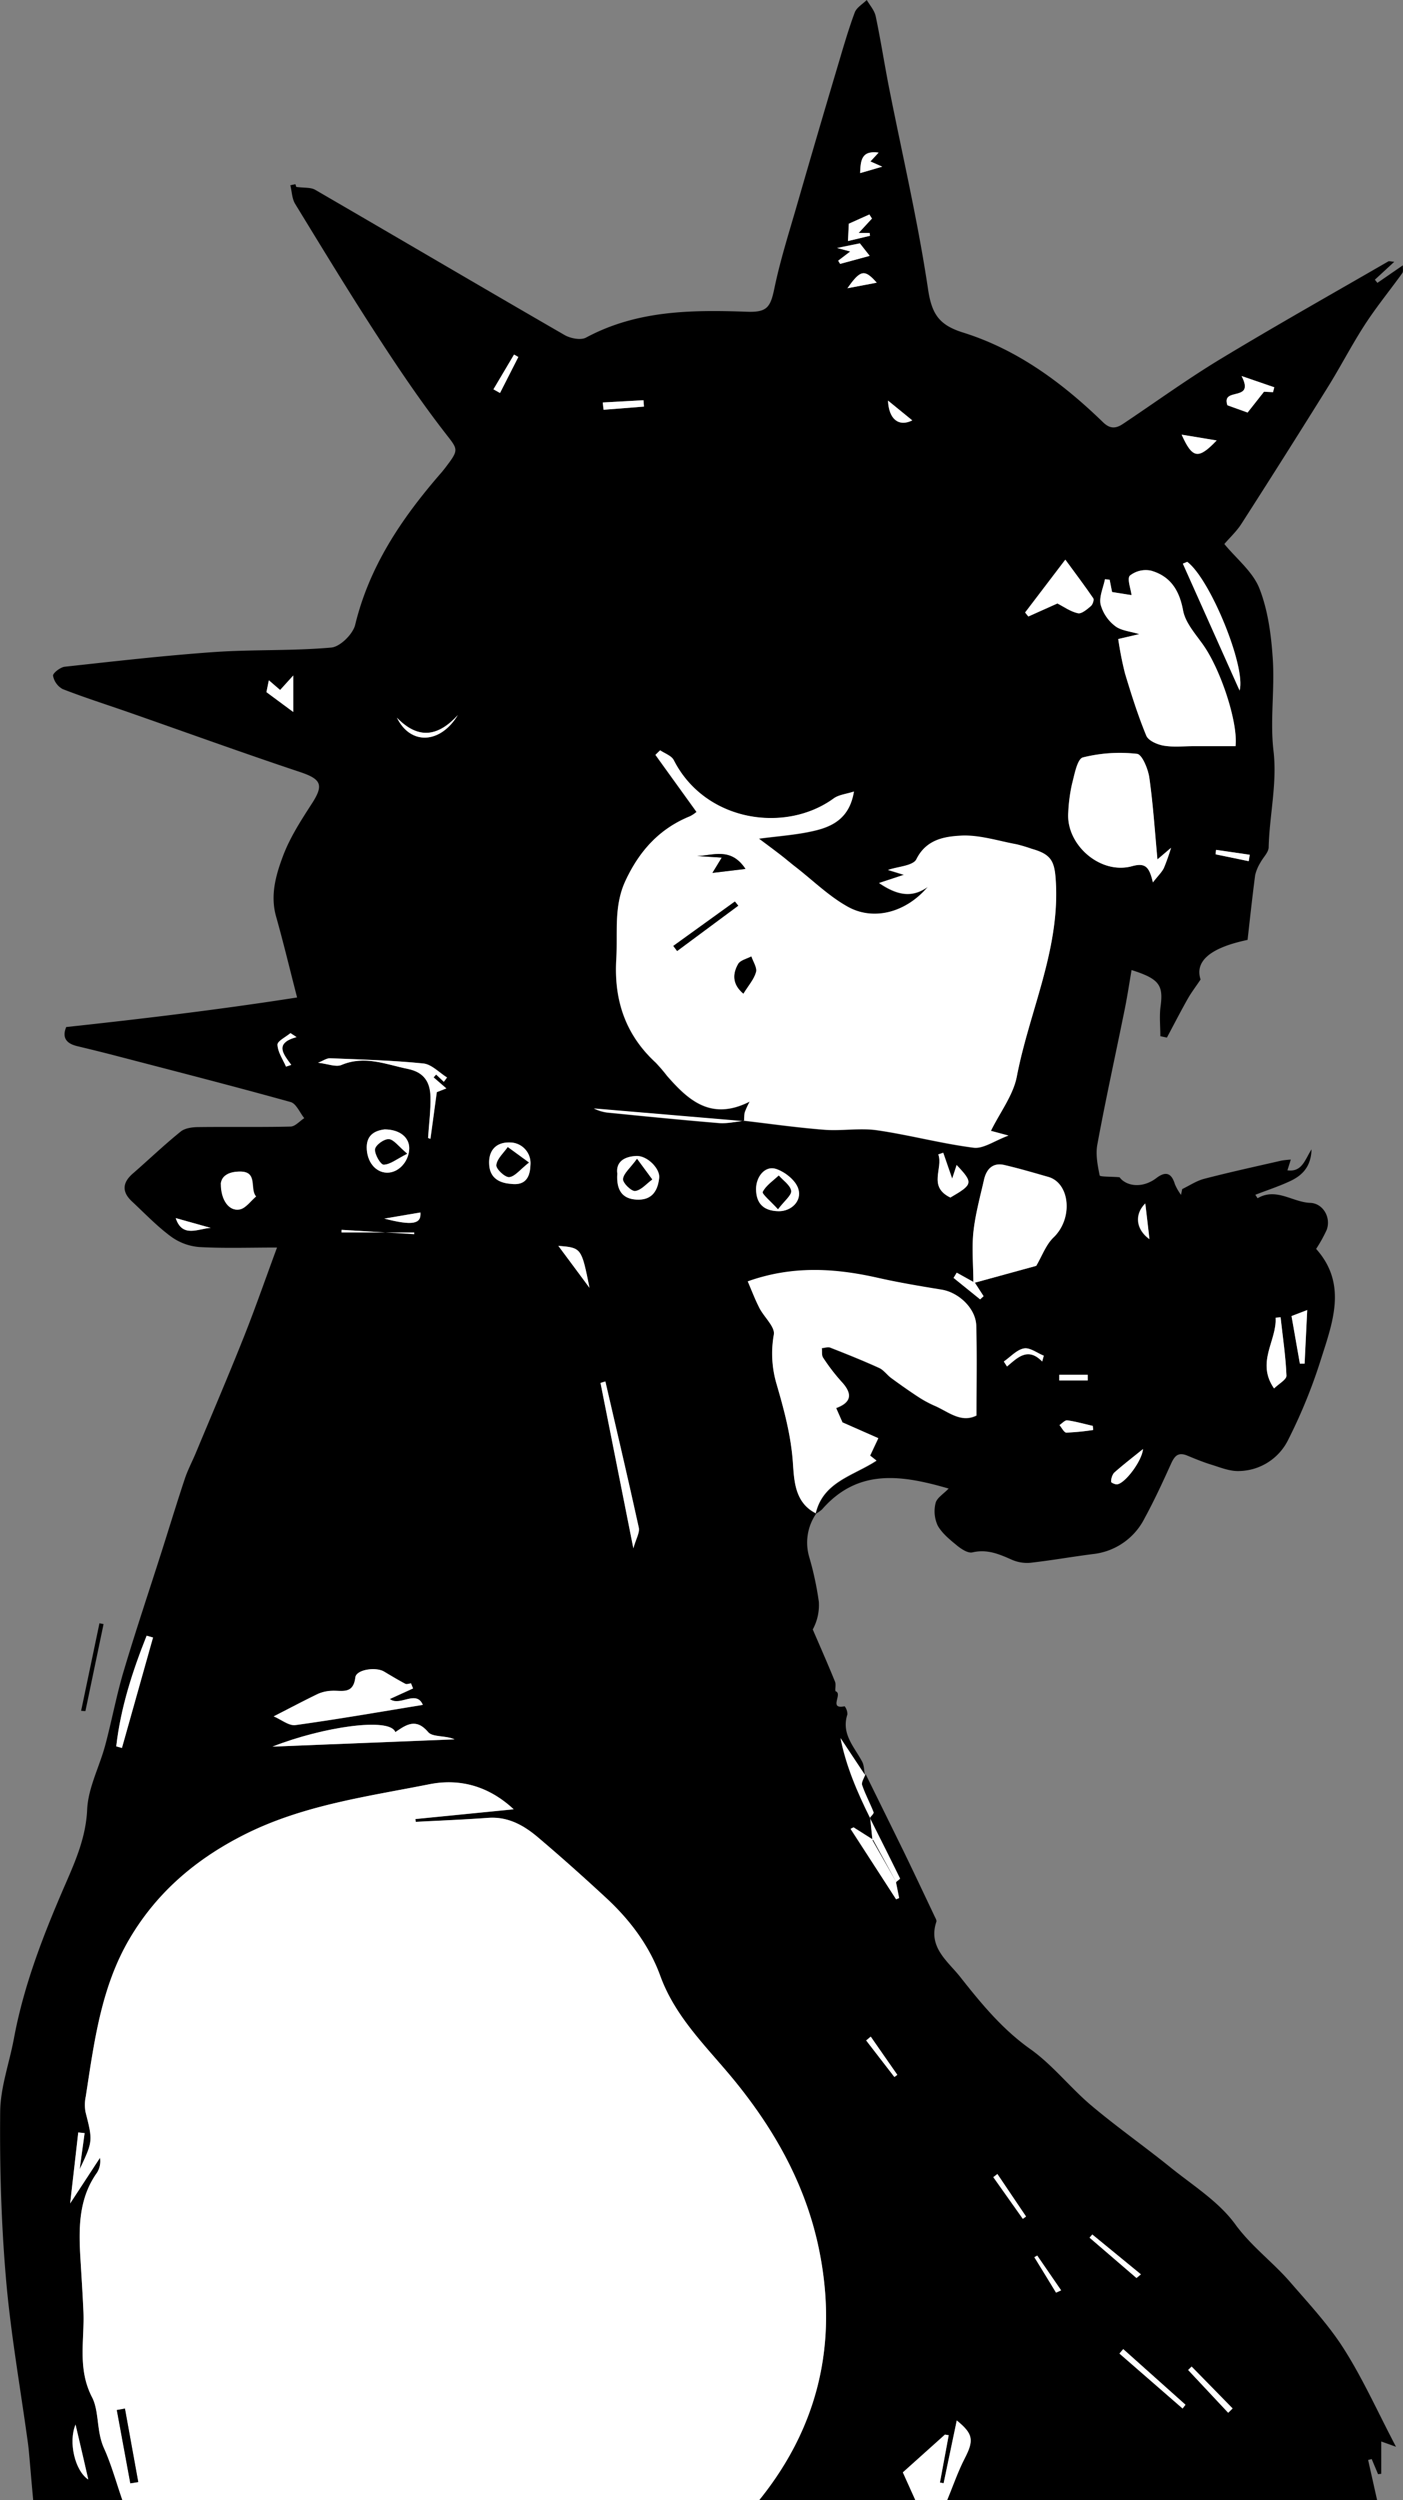 <svg id="Layer_1" data-name="Layer 1" xmlns="http://www.w3.org/2000/svg" viewBox="0 0 440.55 784.74"><rect x="0" y="0" width="440.55" height="784.74" fill="#808080" stroke="none"/><defs><style>.cls-1{fill:#fff;}</style></defs><title>Spike_Woman</title><path d="M117,787q-.52-5.68-1-11.36c-.21-2.2-.36-4.42-.66-6.61-2.34-17.13-5.39-34.19-6.87-51.39-1.5-17.44-2-35-1.83-52.53.07-7.68,2.89-15.32,4.31-23,3.16-17,9.41-32.92,16.29-48.73,3.15-7.24,6.34-14.63,6.71-23.14.3-6.78,3.84-13.37,5.66-20.13,2.06-7.67,3.49-15.51,5.75-23.12,3.73-12.56,7.92-25,11.9-37.47,2.45-7.69,4.8-15.41,7.34-23.06.92-2.76,2.29-5.35,3.41-8,5.08-12.2,10.29-24.34,15.17-36.62,3.64-9.15,6.86-18.47,10.39-28-8.46,0-16.43.29-24.36-.15a17.42,17.42,0,0,1-8.89-3.26c-4.39-3.23-8.22-7.24-12.24-11-3.25-3-3.16-5.9.24-8.84,5-4.35,9.84-9,15-13.15,1.34-1.09,3.62-1.38,5.47-1.4,9.66-.13,19.33.07,29-.17,1.46,0,2.89-1.72,4.33-2.64-1.41-1.74-2.52-4.57-4.29-5.06-18.4-5.11-36.9-9.84-55.38-14.66-3.86-1-7.74-1.95-11.62-2.88-3.39-.81-4.85-2.64-3.46-6,24.46-2.63,48.77-5.57,72.5-9.28-2.38-9.23-4.32-17.35-6.59-25.38-1.94-6.86,0-13.33,2.32-19.43,2.18-5.63,5.56-10.86,8.88-16,3.85-5.93,3-7.73-3.82-10-18-6-35.82-12.47-53.72-18.72-6.91-2.41-13.89-4.62-20.7-7.28a6,6,0,0,1-3-4.17c-.12-.79,2.27-2.68,3.66-2.83,15.63-1.71,31.26-3.51,46.94-4.61,12.23-.85,24.56-.32,36.76-1.41,2.78-.24,6.8-4.22,7.51-7.14,4.41-18.23,14.41-33.11,26.39-47,.66-.75,1.31-1.51,1.91-2.31,4.58-6,4-5.62-.52-11.52-7.29-9.45-14-19.37-20.52-29.4-9-13.81-17.53-27.87-26.12-41.91-1-1.64-1-3.87-1.51-5.83l1.59-.35c.21.64.41,1.28.28.87,2.51.35,4.53.09,5.93.9,26.13,15.16,52.15,30.48,78.3,45.58,1.85,1.08,5.11,1.71,6.77.81,16-8.6,33.18-8.72,50.53-8.11,6.23.22,7.36-1.33,8.59-7.29,1.85-8.93,4.65-17.67,7.18-26.46q6.43-22.29,13.06-44.52c1.56-5.26,3.1-10.53,5-15.66.59-1.56,2.47-2.63,3.77-3.92,1,1.69,2.43,3.28,2.81,5.1,1.58,7.44,2.73,15,4.2,22.45,4.16,21.05,9.08,42,12.23,63.17,1.17,7.87,3.46,11.29,11,13.66,17.05,5.32,31.22,15.8,43.95,28.15,2.22,2.16,4.05,2,6.25.54,10.22-6.82,20.19-14.06,30.69-20.41,17.37-10.5,35.07-20.45,52.64-30.61.22-.13.61,0,1.88.12l-6.09,5.62c.26.34.53.68.79,1l8-5.51c-.05,1,.18,1.93-.17,2.43-3.87,5.39-8.09,10.54-11.7,16.09-4.14,6.37-7.63,13.17-11.64,19.62q-13.46,21.62-27.19,43c-1.5,2.35-3.62,4.3-5.36,6.34,3.81,4.64,8.92,8.68,11,13.92,2.71,6.89,3.72,14.68,4.21,22.16.64,9.56-.89,19.32.22,28.79,1.21,10.31-1.27,20.18-1.51,30.27,0,1.65-1.77,3.24-2.62,4.9A12.78,12.78,0,0,0,500.7,277c-.9,6.84-1.63,13.71-2.38,20.28-12.32,2.58-16.53,7-14.75,12.43-1.77,2.61-3,4.23-4,6-2.26,4-4.39,8.14-6.57,12.23l-2.06-.43c0-3.14-.35-6.32.07-9.39.9-6.68-.44-8.62-9.11-11.38-.71,4.13-1.32,8.22-2.14,12.26-2.87,14.19-6,28.34-8.62,42.57-.57,3.09.1,6.49.74,9.63.1.47,3.19.33,6.24.58,2.12,2.86,7.22,3.59,11.59.24,2.92-2.23,4.74-1.56,5.78,1.91a16.72,16.72,0,0,0,1.94,3.39l.37-1.83c2.29-1.1,4.49-2.6,6.9-3.22,8-2.08,16.13-3.85,24.2-5.7a26.5,26.5,0,0,1,3-.33c-.39,1.24-.68,2.14-1.06,3.37,4.6.62,5.46-3.29,7.57-6.58-.15,5.42-2.9,8.17-6.65,9.93-3.54,1.67-7.29,2.88-11,4.32.38.58.7,1.1.71,1.09,5.85-3.45,11,1.26,16.53,1.45,4,.14,6.6,4.57,5.18,8.45a44.54,44.54,0,0,1-3.33,6c10,11.16,5.06,23.43,1.29,35.35a165.69,165.69,0,0,1-9.94,24.32A17.55,17.55,0,0,1,495.51,464c-2.83.07-5.74-1.13-8.54-2-2.58-.79-5.1-1.83-7.59-2.86-3.32-1.38-4.25.71-5.38,3.21-2.53,5.6-5.13,11.18-8.07,16.57a20.58,20.58,0,0,1-16.21,11.14c-6.56.84-13.09,2-19.66,2.74a11.87,11.87,0,0,1-5.83-1c-4-1.77-7.73-3.35-12.31-2.27-1.36.32-3.41-1-4.73-2.07-2.28-1.87-4.76-3.85-6.16-6.34a10.67,10.67,0,0,1-.67-7.07c.38-1.62,2.47-2.84,4.1-4.56-14.55-4.2-28.35-6.49-39.73,6.52a9.43,9.43,0,0,1-2,1.4c2.32-10,11.78-11.81,19.1-16.61l-2-1.57,2.57-5.46-11.23-4.95c-.23-.54-1.05-2.41-2-4.52,5.08-1.89,5-4.68,1.64-8.31a60.75,60.75,0,0,1-5.74-7.5c-.51-.76-.28-2-.4-3,.89-.07,1.9-.45,2.65-.16,5.15,2,10.3,4.09,15.34,6.37,1.44.66,2.45,2.19,3.78,3.16,2.83,2.06,5.69,4.08,8.61,6a35.35,35.35,0,0,0,5.18,2.78c4.2,1.83,8.13,5.4,13,3,0-9.76.17-19-.07-28.17-.13-5.39-5.46-10.43-10.84-11.31-6.72-1.1-13.45-2.22-20.09-3.72-13.43-3-26.77-3.92-40.82,1.12,1.19,2.74,2.26,5.61,3.65,8.32,1.48,2.89,5,6,4.54,8.39a33.77,33.77,0,0,0,.9,15.65c2.37,8.15,4.52,16.13,5.1,24.74.38,5.61.65,12.45,7.26,15.71a16,16,0,0,0-2.16,13.68,98.5,98.5,0,0,1,3,14,16,16,0,0,1-1.91,8.67c2.36,5.47,4.77,10.92,7,16.42.38.91-.15,2.84.22,3,2.27.83-2.38,5.72,2.79,4.69a4.06,4.06,0,0,1,.87,2.55c-2,6.1,2.13,10.14,4.61,14.79.66,1.23.61,2.83.88,4.26l-7.65-11.53c1.74,8.83,5.29,17.06,9.32,25.13l.72,7,.18-.15-6.12-3.87-.94.44L388,598.46l.95-.41c-.33-1.68-.66-3.37-1-5,.44-.4,1.34-1,1.27-1.17-3.11-6.35-6.3-12.66-9.47-19,.42-.6,1.32-1.39,1.18-1.76-1.12-2.88-2.64-5.61-3.6-8.53-.31-.94.67-2.3,1.06-3.47,4,8.12,8,16.23,12,24.38,3.31,6.82,6.54,13.69,9.8,20.55.21.44.54,1,.42,1.4-2.7,8,3.59,12.41,7.46,17.31,6.51,8.25,13.16,16.38,22,22.65,7.05,5,12.55,12.14,19.22,17.76,8.09,6.81,16.79,12.9,25,19.54,7,5.62,15,10.63,20.12,17.66s11.81,11.88,17.27,18.18c5.93,6.85,12.21,13.56,17,21.17,5.92,9.35,10.49,19.56,16.25,30.54l-4.63-1.66v10.14l-1,.13-2-4.76-1.12.3L539,787H404c1.81-4.38,3.35-8.9,5.51-13.1,2.93-5.69,2.7-7.67-2.5-11.9-1.36,6.5-2.75,13.1-4.13,19.71l-1.15-.23q1.38-7.43,2.75-14.85l-1.18-.19L390.08,778.3,394,787H345c18.66-23.12,24.66-49.37,18.83-78.3-4-19.83-13.45-37-26.11-52.71-8.62-10.68-19-20.1-23.84-33.59-3.45-9.5-9.54-17.55-17-24.42-7-6.44-14-12.76-21.26-18.89-4.47-3.81-9.46-6.67-15.78-6.21-7.56.55-15.14.85-22.71,1.25l-.11-.88,30.86-3.06c-8-7.48-17.19-9.7-26.43-7.87-19.83,3.91-40,6.56-58.49,16-15,7.64-27.11,18-35.64,32.41-9,15.27-11.17,32.53-13.81,49.61a12.6,12.6,0,0,0-.07,4.89c2.29,9.08,2.35,9.07-1.83,17.93.58-4.22,1.06-7.78,1.54-11.33l-2-.21c-.84,7.41-1.69,14.82-2.54,22.28L138,679.55a6.75,6.75,0,0,1-1,4.76c-5.55,7.86-5.71,16.76-5.21,25.81.33,5.91.73,11.82,1,17.73.37,9-1.94,17.87,2.73,26.91,2.24,4.35,1.34,10.67,3.7,15.88s3.9,10.89,5.8,16.36ZM412.22,404.63l-5.21-2.9-1,1.64,8.34,6.74,1.09-1-2.75-4.25,19.3-5.29c1.86-3.16,3.06-6.64,5.43-8.91,6.24-6,5.15-17-1.62-19-4.58-1.31-9.16-2.66-13.8-3.74-3.69-.86-5.66,1.31-6.41,4.64-1.24,5.46-2.74,10.91-3.33,16.45C411.7,394.18,412.19,399.43,412.22,404.63Zm-72.06-50.54c8.4,1,16.79,2.18,25.22,2.83,5.5.43,11.15-.62,16.57.16,10.16,1.46,20.15,4.18,30.32,5.48,3.07.39,6.52-2.17,10.94-3.8l-5.51-1.47c2.91-5.9,7-11.2,8.14-17.07,3.89-20.26,13.37-39.36,12.27-60.68-.34-6.62-1.15-9-7.56-10.76a48.42,48.42,0,0,0-4.78-1.43c-5.85-1.07-11.77-3-17.56-2.71-5.11.28-10.83,1.18-13.91,7.39-1,2.08-5.83,2.3-8.91,3.36l5,1.53-7.8,2.57c5.62,3.81,10.27,4.79,15.27,1.23-6.8,8-17,10.79-25.2,6.18-5.8-3.28-10.74-8.09-16.05-12.24-1.68-1.32-3.3-2.73-5-4-2.48-1.91-5-3.77-6.77-5.09,5.88-.8,11.75-1.16,17.39-2.48,5.83-1.36,11.11-4,12.46-12.31-2.53.82-4.79,1-6.36,2.16-15.2,11-40.39,7.29-50.21-12-.71-1.4-2.83-2.08-4.29-3.1l-1.47,1.42c4.25,5.9,8.51,11.8,12.91,17.92a10.8,10.8,0,0,1-2.09,1.38c-9.63,3.91-15.93,11-20.26,20.3-3.7,8-2.36,16.3-2.85,24.54-.76,12.76,2.83,23.62,12.31,32.39a49.27,49.27,0,0,1,3.58,4.16c6.74,7.73,13.91,14.27,26,8.14a25.84,25.84,0,0,0-1.58,3.45,15.3,15.3,0,0,0-.16,2.72l-47.17-4a13.71,13.71,0,0,0,4.23,1.28c11.7,1.16,23.41,2.34,35.13,3.3C335,355,337.59,354.33,340.16,354.09Zm121.73-165-6.11-1c-.22-1.1-.49-2.48-.76-3.85l-1.47-.18c-.53,2.67-1.89,5.51-1.37,7.95a12.75,12.75,0,0,0,4.56,6.76c1.86,1.46,4.72,1.65,7.57,2.53l-6.6,1.54a108.05,108.05,0,0,0,2.1,10.71c2,6.62,4.08,13.24,6.71,19.62.65,1.57,3.45,2.79,5.43,3.13,3.05.53,6.24.16,9.37.17h13.23c.84-7.26-4.45-23.57-10-31.56-2.42-3.52-5.72-7.06-6.46-11-1.2-6.39-4-10.77-10-12.51a8,8,0,0,0-6.7,1.53C460.41,183.89,461.66,187.08,461.89,189.05Zm6.7,90.18c1.66-2.14,2.82-3.2,3.44-4.52a65.44,65.44,0,0,0,2.25-6.35L470,272c-.78-8.39-1.34-17-2.54-25.62-.39-2.75-2.28-7.34-3.86-7.51a47.76,47.76,0,0,0-17,1.12c-1.78.46-2.65,5.37-3.43,8.38a50.67,50.67,0,0,0-1.17,8.89c-.76,10.17,10.14,19.63,20.05,16.86C466.29,273,467.48,274.44,468.59,279.23Zm-232.31,253-.68-1.6c-.61.06-1.35.38-1.8.14-2.27-1.2-4.47-2.53-6.68-3.84-2.58-1.54-8.69-.63-9,1.84-.65,5.42-4.22,4-7.41,4.2a11.76,11.76,0,0,0-4.29.95c-4.3,2.05-8.51,4.3-13.94,7.08,2.43,1,4.78,3,6.83,2.73,13.38-1.84,26.7-4.17,40-6.34-2.06-4.88-7.24.61-10.36-1.84ZM192.13,550.5l57.18-2.26c-2.72-1.3-6.89-.61-8.27-2.26-3.85-4.58-6.92-2.34-10.33,0C229.09,541.22,208.14,544.22,192.13,550.5ZM438.61,191.68c2,1,4.11,2.57,6.41,3.07,1.16.25,2.85-1.23,4-2.22.59-.49,1.11-2,.8-2.46-2.66-3.9-5.51-7.67-8.78-12.14l-12.62,16.58,1,1.26Zm40.77-13.07-1.38.57L495.82,219C497.9,211.72,486.61,184,479.38,178.61ZM296.67,435.87l-1.53.46,10.32,51.93c.84-3,2.05-4.95,1.7-6.52C303.81,466.42,300.2,451.15,296.67,435.87ZM241,359.45l.78.27c.64-4.76,1.28-9.51,2-14.66l3-1.17-4-3.46.79-.9,2.42,2.28,1-1.35c-2.47-1.53-4.84-4.14-7.44-4.4-9.73-1-19.53-1.24-29.31-1.64-1,0-2.11.77-3.75,1.41,3.07.35,5.61,1.44,7.38.69,7.3-3.08,13.91-.16,20.85,1.26,5.23,1.06,7,4.21,7.08,8.66S241.22,355.11,241,359.45Zm-65,14.34c0,5.21,2.6,8.74,5.91,8.1,1.9-.38,3.44-2.65,5.14-4.08-2.09-2.34.69-7.81-5-7.82C178.66,370,176.21,371.16,175.91,373.79ZM143.08,550.42l1.79.5q4.88-17.32,9.76-34.67l-2-.57C148.15,526.9,144.46,538.33,143.08,550.42Zm365.61-134.7-1.57.12c.45,7.19-6.21,13.94-.48,22.21,1.48-1.43,3.95-2.75,3.9-4C510.29,428,509.37,421.84,508.69,415.72Zm-281.28-59c-2.82.36-5.63,1.54-5.67,5.56,0,4.55,2.78,8,6.35,8.05s6.93-3.51,7-7.6C235.13,359.32,232.18,356.81,227.41,356.75Zm73,13.95c-.36,5.32,1.72,7.85,6,8.1s6.65-2,7.17-6.83c.3-2.84-3.73-7-7.14-6.86C302.54,365.25,299.89,367,300.43,370.7ZM405,378.15c7.12-4.2,7.22-4.59,2-10.22-.48,1.45-.9,2.76-1.4,4.28-1-2.89-1.9-5.51-2.81-8.13l-1.55.52C402.85,369,397.86,374.67,405,378.15Zm-53.89,4.29c3.85,0,7.35-3.17,6.12-7.06-.83-2.63-4.21-5.31-7-6.22-3.41-1.1-6.28,2.42-6.25,6.35Q344,382.35,351.14,382.44ZM492,129.48l6.33,2.27c1.72-2.17,3.22-4.08,5.15-6.53l2.84.14.39-1.54-10.27-3.53C500.74,128.65,489.89,123.53,492,129.48ZM267,373.85c4.61.61,6-2.1,6.14-5.86a6.5,6.5,0,0,0-6.54-7.13c-4.28-.1-6.83,2.58-6.38,7.31C260.57,372.09,263.45,373.6,267,373.85Zm245.14,41.5c.94,5.32,1.78,10.11,2.62,14.9l1.49,0c.26-5.38.52-10.77.82-16.82Zm-46.64,41.74c-3.33,2.7-6.31,5-9.11,7.48a4.56,4.56,0,0,0-.89,2.84c0,.22,1.3.86,1.92.76C460,467.75,465.23,460.69,465.48,457.09ZM198.66,225.74V214.29l-4.12,4.55L191,215.79c-.37,1.79-.65,3.17-.76,3.72Zm93,180.77c-2.53-12.6-2.53-12.6-9.79-13.2C285.47,398.12,288.37,402,291.7,406.51ZM130.3,763.28c-2.33,5.54-.18,14.51,4,17.26C133,774.69,131.73,769.4,130.3,763.28Zm347.62-5,.91-1.18L459.28,739.6c-.39.47-.79.93-1.19,1.4Zm-.3-619.56c3.39,7.51,5.21,7.87,11,1.82ZM231.21,227.53c4.33,8.78,13.72,8.15,19.13-.82C244.34,233.29,238.07,234.62,231.21,227.53Zm145-152.15,4.17-4.52-.81-1.28-6.46,2.9c-.12,2.44-.18,3.77-.26,5.44l6.92-1.65-.12-.89ZM480.76,745.09l-1.1,1.07,12.58,13.43,1.39-1.36Zm-17.32-27.8,1.39-1.13-15.26-12.51-.86,1ZM449.85,451.11l-.16-1.29c-2.65-.61-5.28-1.37-8-1.74-.74-.1-1.64,1-2.46,1.49.72.83,1.45,2.37,2.17,2.37A77.22,77.22,0,0,0,449.85,451.11ZM373.56,81.2l-3.79,2.86.61,1,9.29-2.52-3.09-3.93-7.15,1.46Zm-.88,11.54,9.2-1.75C378.11,86.76,376.81,86.82,372.68,92.74ZM213.84,388.28l0,.83h22.84v.55Zm82-259.69c.08.76.17,1.53.26,2.3l12.67-1-.15-2Zm-26.52-14.28-1.35-.76-6.46,10.91,2.06,1.16Q266.46,120,269.34,114.31ZM227.25,384.76c8.94,2.3,11.66,1.69,11.35-1.93ZM385.42,128c.24,5.94,3.43,8.35,7.62,6.21Zm48.41,301.67.52-1.84c-2.09-.84-4.36-2.64-6.22-2.29-2.29.44-4.23,2.67-6.33,4.12.33.52.66,1,1,1.56C426.11,428.37,429.34,425,433.83,429.62ZM380,641.52l-1.44,1.19,8.86,11.47.93-.68Q384.14,647.52,380,641.52ZM376.67,56.6l6.94-2-3.71-1.64,2.57-2.78C377.17,49.43,376.8,52.44,376.67,56.6ZM172.76,387.68l-11-3.08C163.81,390.93,168.85,387.88,172.76,387.68Zm247,297-1.3,1,9.27,13.09,1-.73Zm28.37-249.08c0-.59,0-1.19,0-1.78h-8.94v1.78Zm-10,286.33,1.61-.73-7.51-10.92-.89.52Q434.8,716.32,438.18,721.88Zm28-341.89c-3.46,3.48-2.9,8.14,1.32,11.2C467.12,387.67,466.65,383.78,466.21,380ZM199.7,327.79l-1.91-1.26c-1.45,1.23-4.13,2.5-4.08,3.66.1,2.33,1.7,4.59,2.68,6.87l1.65-.55C195.61,333.17,192.57,329.74,199.7,327.79Zm299-55.22.36-2L488.43,269c-.05.47-.09.94-.14,1.41Z" transform="translate(-106.58 -2.26)"/><path class="cls-1" d="M145,787c-1.9-5.47-3.43-11.11-5.8-16.36s-1.46-11.53-3.7-15.88c-4.67-9-2.36-17.93-2.73-26.91-.25-5.91-.65-11.82-1-17.73-.5-9-.34-18,5.21-25.81a6.75,6.75,0,0,0,1-4.76l-9.37,14.32c.85-7.46,1.7-14.87,2.54-22.28l2,.21c-.48,3.55-1,7.11-1.54,11.33,4.18-8.86,4.12-8.85,1.83-17.93a12.6,12.6,0,0,1,.07-4.89c2.64-17.08,4.79-34.34,13.81-49.61,8.53-14.43,20.63-24.77,35.64-32.41,18.5-9.41,38.66-12.06,58.49-16,9.24-1.83,18.41.39,26.43,7.87l-30.86,3.06.11.88c7.57-.4,15.15-.7,22.71-1.25,6.32-.46,11.31,2.4,15.78,6.21,7.23,6.13,14.31,12.45,21.26,18.89,7.43,6.87,13.52,14.92,17,24.42,4.89,13.49,15.22,22.91,23.84,33.59,12.66,15.67,22.12,32.88,26.11,52.71,5.83,28.93-.17,55.18-18.83,78.3Zm2.5-5.27,2.49-.39q-2.09-11.52-4.18-23.05l-2.55.46Q145.39,770.24,147.5,781.73Z" transform="translate(-106.58 -2.26)"/><path class="cls-1" d="M394,787l-3.92-8.7,13.22-11.86,1.18.19q-1.38,7.43-2.75,14.85l1.15.23c1.38-6.61,2.77-13.21,4.13-19.71,5.2,4.23,5.43,6.21,2.5,11.9-2.16,4.2-3.7,8.72-5.51,13.1Z" transform="translate(-106.58 -2.26)"/><path class="cls-1" d="M379.82,572.92c-4-8.06-7.57-16.29-9.31-25.12l7.65,11.53.18-.23c-.39,1.17-1.37,2.53-1.06,3.47,1,2.92,2.48,5.65,3.6,8.53.14.37-.76,1.16-1.18,1.76Z" transform="translate(-106.58 -2.26)"/><path d="M132.05,539.26l5.76-27.49,1.29.26-5.7,27.32Z" transform="translate(-106.58 -2.26)"/><path class="cls-1" d="M340.27,354.2a14.48,14.48,0,0,1,.15-2.73A25.84,25.84,0,0,1,342,348c-12.09,6.13-19.26-.41-26-8.14a49.27,49.27,0,0,0-3.58-4.16c-9.48-8.77-13.07-19.63-12.31-32.39.49-8.24-.85-16.55,2.85-24.54,4.33-9.34,10.63-16.39,20.26-20.3a10.8,10.8,0,0,0,2.09-1.38c-4.4-6.12-8.66-12-12.91-17.92l1.47-1.42c1.46,1,3.58,1.7,4.29,3.1,9.82,19.33,35,23.08,50.21,12,1.57-1.15,3.83-1.34,6.36-2.16-1.35,8.3-6.63,10.95-12.46,12.31-5.64,1.32-11.51,1.68-17.39,2.48,1.77,1.32,4.29,3.18,6.77,5.09,1.69,1.3,3.31,2.71,5,4,5.31,4.15,10.25,9,16.05,12.24,8.16,4.61,18.4,1.87,25.2-6.18-5,3.56-9.65,2.58-15.27-1.23l7.8-2.57-5-1.53c3.08-1.06,7.88-1.28,8.91-3.36,3.08-6.21,8.8-7.11,13.91-7.39,5.79-.33,11.71,1.64,17.56,2.71a48.42,48.42,0,0,1,4.78,1.43c6.41,1.8,7.22,4.14,7.56,10.76,1.1,21.32-8.38,40.42-12.27,60.68-1.13,5.87-5.23,11.17-8.14,17.07l5.51,1.47c-4.42,1.63-7.87,4.19-10.94,3.8-10.17-1.3-20.16-4-30.32-5.48-5.42-.78-11.07.27-16.57-.16-8.43-.65-16.82-1.86-25.22-2.83ZM340,314.15c1.56-2.53,3.31-4.48,3.95-6.75.4-1.4-.91-3.27-1.45-4.93-1.42.77-3.46,1.19-4.13,2.38C336.64,307.88,336.44,311.12,340,314.15Zm.67-39.15c-4.58-6.92-10.17-4.19-15.2-4.05l7.75.5-2.93,4.8ZM318,299.17l1.2,1.6,19.2-14.23-1.06-1.31Z" transform="translate(-106.58 -2.26)"/><path class="cls-1" d="M362.82,477.26c-6.61-3.26-6.88-10.1-7.26-15.71-.58-8.61-2.73-16.59-5.1-24.74a33.77,33.77,0,0,1-.9-15.65c.44-2.44-3.06-5.5-4.54-8.39-1.39-2.71-2.46-5.58-3.65-8.32,14.05-5,27.39-4.15,40.82-1.12,6.64,1.5,13.37,2.62,20.09,3.72,5.38.88,10.71,5.92,10.84,11.31.24,9.2.07,18.41.07,28.17-4.86,2.43-8.79-1.14-13-3a35.35,35.35,0,0,1-5.18-2.78c-2.92-1.9-5.78-3.92-8.61-6-1.33-1-2.34-2.5-3.78-3.16-5-2.28-10.19-4.34-15.34-6.37-.75-.29-1.76.09-2.65.16.12,1-.11,2.27.4,3a60.75,60.75,0,0,0,5.74,7.5c3.39,3.63,3.44,6.42-1.64,8.31.92,2.11,1.74,4,2,4.52l11.23,4.95-2.57,5.46,2,1.57c-7.32,4.8-16.78,6.62-19.1,16.61Z" transform="translate(-106.58 -2.26)"/><path class="cls-1" d="M461.89,189.05c-.23-2-1.48-5.16-.51-6.12a8,8,0,0,1,6.7-1.53c6,1.74,8.84,6.12,10,12.51.74,3.93,4,7.47,6.46,11,5.52,8,10.81,24.3,10,31.56H481.32c-3.13,0-6.32.36-9.37-.17-2-.34-4.78-1.56-5.43-3.13-2.63-6.38-4.72-13-6.71-19.62a108.05,108.05,0,0,1-2.1-10.71l6.6-1.54c-2.85-.88-5.71-1.07-7.57-2.53a12.75,12.75,0,0,1-4.56-6.76c-.52-2.44.84-5.28,1.37-7.95l1.47.18c.27,1.37.54,2.75.76,3.85Z" transform="translate(-106.58 -2.26)"/><path class="cls-1" d="M468.59,279.23c-1.11-4.79-2.3-6.27-6.51-5.09-9.91,2.77-20.81-6.69-20.05-16.86a50.67,50.67,0,0,1,1.17-8.89c.78-3,1.65-7.92,3.43-8.38a47.76,47.76,0,0,1,17-1.12c1.58.17,3.47,4.76,3.86,7.51,1.2,8.57,1.76,17.23,2.54,25.62l4.27-3.66a65.44,65.44,0,0,1-2.25,6.35C471.41,276,470.25,277.09,468.59,279.23Z" transform="translate(-106.58 -2.26)"/><path class="cls-1" d="M412.22,404.63c0-5.2-.52-10.45,0-15.59.59-5.54,2.09-11,3.33-16.45.75-3.33,2.72-5.5,6.41-4.64,4.64,1.08,9.22,2.43,13.8,3.74,6.77,1.93,7.86,13,1.62,19-2.37,2.27-3.57,5.75-5.43,8.91l-19.3,5.29A2.82,2.82,0,0,0,412.22,404.63Z" transform="translate(-106.58 -2.26)"/><path class="cls-1" d="M236.28,532.22,229,535.54c3.12,2.45,8.3-3,10.36,1.84-13.33,2.17-26.65,4.5-40,6.34-2.05.28-4.4-1.71-6.83-2.73,5.43-2.78,9.64-5,13.94-7.08a11.76,11.76,0,0,1,4.29-.95c3.19-.16,6.76,1.22,7.41-4.2.29-2.47,6.4-3.38,9-1.84,2.21,1.31,4.41,2.64,6.68,3.84.45.24,1.19-.08,1.8-.14Z" transform="translate(-106.58 -2.26)"/><path class="cls-1" d="M192.13,550.5c16-6.28,37-9.28,38.58-4.56,3.41-2.3,6.48-4.54,10.33,0,1.38,1.65,5.55,1,8.27,2.26Z" transform="translate(-106.58 -2.26)"/><path class="cls-1" d="M438.61,191.68l-9.11,4.09-1-1.26,12.62-16.58c3.27,4.47,6.12,8.24,8.78,12.14.31.46-.21,2-.8,2.46-1.19,1-2.88,2.47-4,2.22C442.72,194.25,440.64,192.72,438.61,191.68Z" transform="translate(-106.58 -2.26)"/><path class="cls-1" d="M479.38,178.61c7.23,5.43,18.52,33.11,16.44,40.41L478,179.18Z" transform="translate(-106.58 -2.26)"/><path class="cls-1" d="M296.67,435.87c3.53,15.28,7.14,30.55,10.49,45.87.35,1.57-.86,3.49-1.7,6.52l-10.32-51.93Z" transform="translate(-106.58 -2.26)"/><path class="cls-1" d="M241,359.45c.27-4.34.86-8.69.74-13s-1.85-7.6-7.08-8.66c-6.94-1.42-13.55-4.34-20.85-1.26-1.77.75-4.31-.34-7.38-.69,1.64-.64,2.71-1.45,3.75-1.41,9.78.4,19.58.65,29.31,1.64,2.6.26,5,2.87,7.44,4.4l-1,1.35-2.42-2.28-.79.9,4,3.46-3,1.17c-.69,5.15-1.33,9.9-2,14.66Z" transform="translate(-106.58 -2.26)"/><path class="cls-1" d="M175.91,373.79c.3-2.63,2.75-3.8,6.06-3.8,5.68,0,2.9,5.48,5,7.82-1.7,1.43-3.24,3.7-5.14,4.08C178.51,382.53,175.89,379,175.91,373.79Z" transform="translate(-106.58 -2.26)"/><path class="cls-1" d="M143.08,550.42c1.38-12.09,5.07-23.52,9.55-34.74l2,.57q-4.87,17.34-9.76,34.67Z" transform="translate(-106.58 -2.26)"/><path class="cls-1" d="M508.69,415.72c.68,6.12,1.6,12.23,1.85,18.36,0,1.22-2.42,2.54-3.9,4-5.73-8.27.93-15,.48-22.21Z" transform="translate(-106.58 -2.26)"/><path class="cls-1" d="M227.41,356.75c4.77.06,7.72,2.57,7.67,6-.06,4.09-3.35,7.68-7,7.6s-6.39-3.5-6.35-8.05C221.78,358.29,224.59,357.11,227.41,356.75Zm7,7.64c-2.69-2.27-4.12-4.43-5.71-4.55s-4.18,1.84-4.34,3.13c-.19,1.58,1.74,4.87,2.68,4.84C229.1,367.76,231.1,366.07,234.43,364.39Z" transform="translate(-106.58 -2.26)"/><path class="cls-1" d="M300.43,370.7c-.54-3.69,2.11-5.45,6-5.59,3.41-.12,7.44,4,7.14,6.86-.52,4.83-2.88,7.08-7.17,6.83S300.07,376,300.43,370.7Zm6.18-4.7c-2.17,3-4.23,4.58-4.37,6.36-.1,1.22,2.64,3.87,3.8,3.71,1.91-.27,3.57-2.31,5.34-3.6C310.08,370.7,308.77,368.94,306.61,366Z" transform="translate(-106.58 -2.26)"/><path class="cls-1" d="M405,378.15c-7.17-3.48-2.18-9.14-3.8-13.55l1.55-.52c.91,2.62,1.81,5.24,2.81,8.13.5-1.52.92-2.83,1.4-4.28C412.25,373.56,412.15,374,405,378.15Z" transform="translate(-106.58 -2.26)"/><path class="cls-1" d="M351.14,382.44q-7.09-.09-7.15-6.93c0-3.93,2.84-7.45,6.25-6.35,2.81.91,6.19,3.59,7,6.22C358.49,379.27,355,382.48,351.14,382.44Zm-.27-.63c2-2.66,4.28-4.38,4.1-5.76-.24-1.75-2.49-3.22-3.87-4.81-1.75,1.67-3.94,3.1-5,5.13C345.8,377,348.55,379.23,350.87,381.81Z" transform="translate(-106.58 -2.26)"/><path class="cls-1" d="M492,129.48c-2.06-5.95,8.79-.83,4.44-9.19l10.27,3.53-.39,1.54-2.84-.14c-1.93,2.45-3.43,4.36-5.15,6.53Z" transform="translate(-106.58 -2.26)"/><path class="cls-1" d="M267,373.85c-3.53-.25-6.41-1.76-6.78-5.68-.45-4.73,2.1-7.41,6.38-7.31a6.5,6.5,0,0,1,6.54,7.13C273,371.75,271.59,374.46,267,373.85Zm5.68-6.69L266,362.32c-1.29,1.87-3.34,3.64-3.57,5.63-.13,1.18,2.69,3.86,4,3.76C268.22,371.58,269.83,369.38,272.66,367.16Z" transform="translate(-106.58 -2.26)"/><path class="cls-1" d="M387.9,593c.34,1.68.67,3.37,1,5l-.95.41-14.28-22.15.94-.44,6.12,3.87q3.67,6.69,7.34,13.37Z" transform="translate(-106.58 -2.26)"/><path class="cls-1" d="M512.12,415.35l4.93-1.88c-.3,6-.56,11.44-.82,16.82l-1.49,0C513.9,425.46,513.06,420.67,512.12,415.35Z" transform="translate(-106.58 -2.26)"/><path class="cls-1" d="M340.16,354.09c-2.57.24-5.17.87-7.71.66-11.72-1-23.43-2.14-35.13-3.3a13.71,13.71,0,0,1-4.23-1.28l47.18,4Z" transform="translate(-106.58 -2.26)"/><path class="cls-1" d="M465.48,457.09c-.25,3.6-5.47,10.66-8.08,11.08-.62.1-1.93-.54-1.92-.76a4.56,4.56,0,0,1,.89-2.84C459.17,462.07,462.15,459.79,465.48,457.09Z" transform="translate(-106.58 -2.26)"/><path class="cls-1" d="M198.66,225.74l-8.42-6.23c.11-.55.39-1.93.76-3.72l3.54,3.05,4.12-4.55Z" transform="translate(-106.58 -2.26)"/><path class="cls-1" d="M291.7,406.51c-3.33-4.5-6.23-8.39-9.79-13.2C289.17,393.91,289.17,393.91,291.7,406.51Z" transform="translate(-106.58 -2.26)"/><path class="cls-1" d="M130.3,763.28c1.43,6.12,2.67,11.41,4,17.26C130.12,777.79,128,768.82,130.3,763.28Z" transform="translate(-106.58 -2.26)"/><path class="cls-1" d="M477.92,758.24,458.09,741c.4-.47.8-.93,1.19-1.4l19.55,17.46Z" transform="translate(-106.58 -2.26)"/><path class="cls-1" d="M477.62,138.68l11,1.82C482.83,146.55,481,146.19,477.62,138.68Z" transform="translate(-106.58 -2.26)"/><path class="cls-1" d="M231.21,227.53c6.86,7.09,13.13,5.76,19.13-.82C244.93,235.68,235.54,236.31,231.21,227.53Z" transform="translate(-106.58 -2.26)"/><path class="cls-1" d="M379.7,572.86c3.17,6.31,6.36,12.62,9.47,19,.07.15-.83.77-1.27,1.17l.17.11-7.52-13.22-.72-7Z" transform="translate(-106.58 -2.26)"/><path class="cls-1" d="M376.21,75.38h3.44l.12.89-6.92,1.65c.08-1.67.14-3,.26-5.44l6.46-2.9.81,1.28Z" transform="translate(-106.58 -2.26)"/><path class="cls-1" d="M480.76,745.09l12.87,13.14-1.39,1.36-12.58-13.43Z" transform="translate(-106.58 -2.26)"/><path class="cls-1" d="M463.44,717.29l-14.73-12.67.86-1,15.26,12.51Z" transform="translate(-106.58 -2.26)"/><path class="cls-1" d="M449.85,451.11a77.22,77.22,0,0,1-8.41.83c-.72,0-1.45-1.54-2.17-2.37.82-.53,1.72-1.59,2.46-1.49,2.68.37,5.31,1.13,8,1.74Z" transform="translate(-106.58 -2.26)"/><path class="cls-1" d="M373.56,81.2l-4.13-1.09,7.15-1.46,3.09,3.93-9.29,2.52-.61-1Z" transform="translate(-106.58 -2.26)"/><path class="cls-1" d="M412.22,404.63a2.82,2.82,0,0,1,.46.23l2.75,4.25-1.09,1L406,403.37l1-1.64Z" transform="translate(-106.58 -2.26)"/><path class="cls-1" d="M372.68,92.74c4.13-5.92,5.43-6,9.2-1.75Z" transform="translate(-106.58 -2.26)"/><path class="cls-1" d="M213.84,388.28l22.82,1.38v-.55H213.82Z" transform="translate(-106.58 -2.26)"/><path class="cls-1" d="M295.86,128.59l12.78-.71.15,2-12.67,1C296,130.12,295.94,129.35,295.86,128.59Z" transform="translate(-106.58 -2.26)"/><path class="cls-1" d="M269.34,114.31q-2.88,5.66-5.75,11.31l-2.06-1.16L268,113.55Z" transform="translate(-106.58 -2.26)"/><path class="cls-1" d="M227.25,384.76l11.35-1.93C238.91,386.45,236.19,387.06,227.25,384.76Z" transform="translate(-106.58 -2.26)"/><path class="cls-1" d="M385.42,128l7.62,6.21C388.85,136.3,385.66,133.89,385.42,128Z" transform="translate(-106.58 -2.26)"/><path d="M380.55,579.89l7.52,13.22q-3.68-6.68-7.34-13.37Z" transform="translate(-106.58 -2.26)"/><path class="cls-1" d="M433.83,429.62c-4.49-4.63-7.72-1.25-11.05,1.55-.32-.52-.65-1-1-1.56,2.1-1.45,4-3.68,6.33-4.12,1.86-.35,4.13,1.45,6.22,2.29Z" transform="translate(-106.58 -2.26)"/><path class="cls-1" d="M380,641.52q4.17,6,8.35,12l-.93.68-8.86-11.47Z" transform="translate(-106.58 -2.26)"/><path class="cls-1" d="M376.67,56.6c.13-4.16.5-7.17,5.8-6.45l-2.57,2.78,3.71,1.64Z" transform="translate(-106.58 -2.26)"/><path class="cls-1" d="M172.76,387.68c-3.91.2-8.95,3.25-11-3.08Z" transform="translate(-106.58 -2.26)"/><path class="cls-1" d="M419.77,684.63l9,13.34-1,.73-9.27-13.09Z" transform="translate(-106.58 -2.26)"/><path class="cls-1" d="M448.14,435.55H439.2v-1.78h8.94C448.13,434.36,448.14,435,448.14,435.55Z" transform="translate(-106.58 -2.26)"/><path class="cls-1" d="M438.18,721.88q-3.39-5.57-6.79-11.13l.89-.52,7.51,10.92Z" transform="translate(-106.58 -2.26)"/><path class="cls-1" d="M466.21,380c.44,3.79.91,7.68,1.32,11.2C463.31,388.13,462.75,383.47,466.21,380Z" transform="translate(-106.58 -2.26)"/><path class="cls-1" d="M199.7,327.79c-7.13,1.95-4.09,5.38-1.66,8.72l-1.65.55c-1-2.28-2.58-4.54-2.68-6.87-.05-1.16,2.63-2.43,4.08-3.66Z" transform="translate(-106.58 -2.26)"/><path class="cls-1" d="M498.68,272.57l-10.39-2.14c0-.47.09-.94.14-1.41L499,270.55Z" transform="translate(-106.58 -2.26)"/><path d="M147.5,781.73q-2.12-11.49-4.24-23l2.55-.46q2.1,11.52,4.18,23.05Z" transform="translate(-106.58 -2.26)"/><path d="M340,314.15c-3.55-3-3.35-6.27-1.63-9.3.67-1.19,2.71-1.61,4.13-2.38.54,1.66,1.85,3.53,1.45,4.93C343.3,309.67,341.55,311.62,340,314.15Z" transform="translate(-106.58 -2.26)"/><path d="M340.66,275l-10.38,1.25,2.93-4.8-7.75-.5C330.49,270.81,336.08,268.08,340.66,275Z" transform="translate(-106.58 -2.26)"/><path d="M318,299.17l19.34-13.94,1.06,1.31-19.2,14.23Z" transform="translate(-106.58 -2.26)"/><path d="M234.43,364.39c-3.33,1.68-5.33,3.37-7.37,3.42-.94,0-2.87-3.26-2.68-4.84.16-1.29,2.89-3.25,4.34-3.13S231.74,362.12,234.43,364.39Z" transform="translate(-106.58 -2.26)"/><path d="M306.61,366c2.16,2.94,3.47,4.7,4.77,6.47-1.77,1.29-3.43,3.33-5.34,3.6-1.16.16-3.9-2.49-3.8-3.71C302.38,370.58,304.44,369,306.61,366Z" transform="translate(-106.58 -2.26)"/><path d="M350.87,381.81c-2.32-2.58-5.07-4.8-4.75-5.44,1-2,3.23-3.46,5-5.13,1.38,1.59,3.63,3.06,3.87,4.81C355.15,377.43,352.88,379.15,350.87,381.81Z" transform="translate(-106.58 -2.26)"/><path d="M272.66,367.16c-2.83,2.22-4.44,4.42-6.2,4.55-1.33.1-4.15-2.58-4-3.76.23-2,2.28-3.76,3.57-5.63Z" transform="translate(-106.58 -2.26)"/></svg>